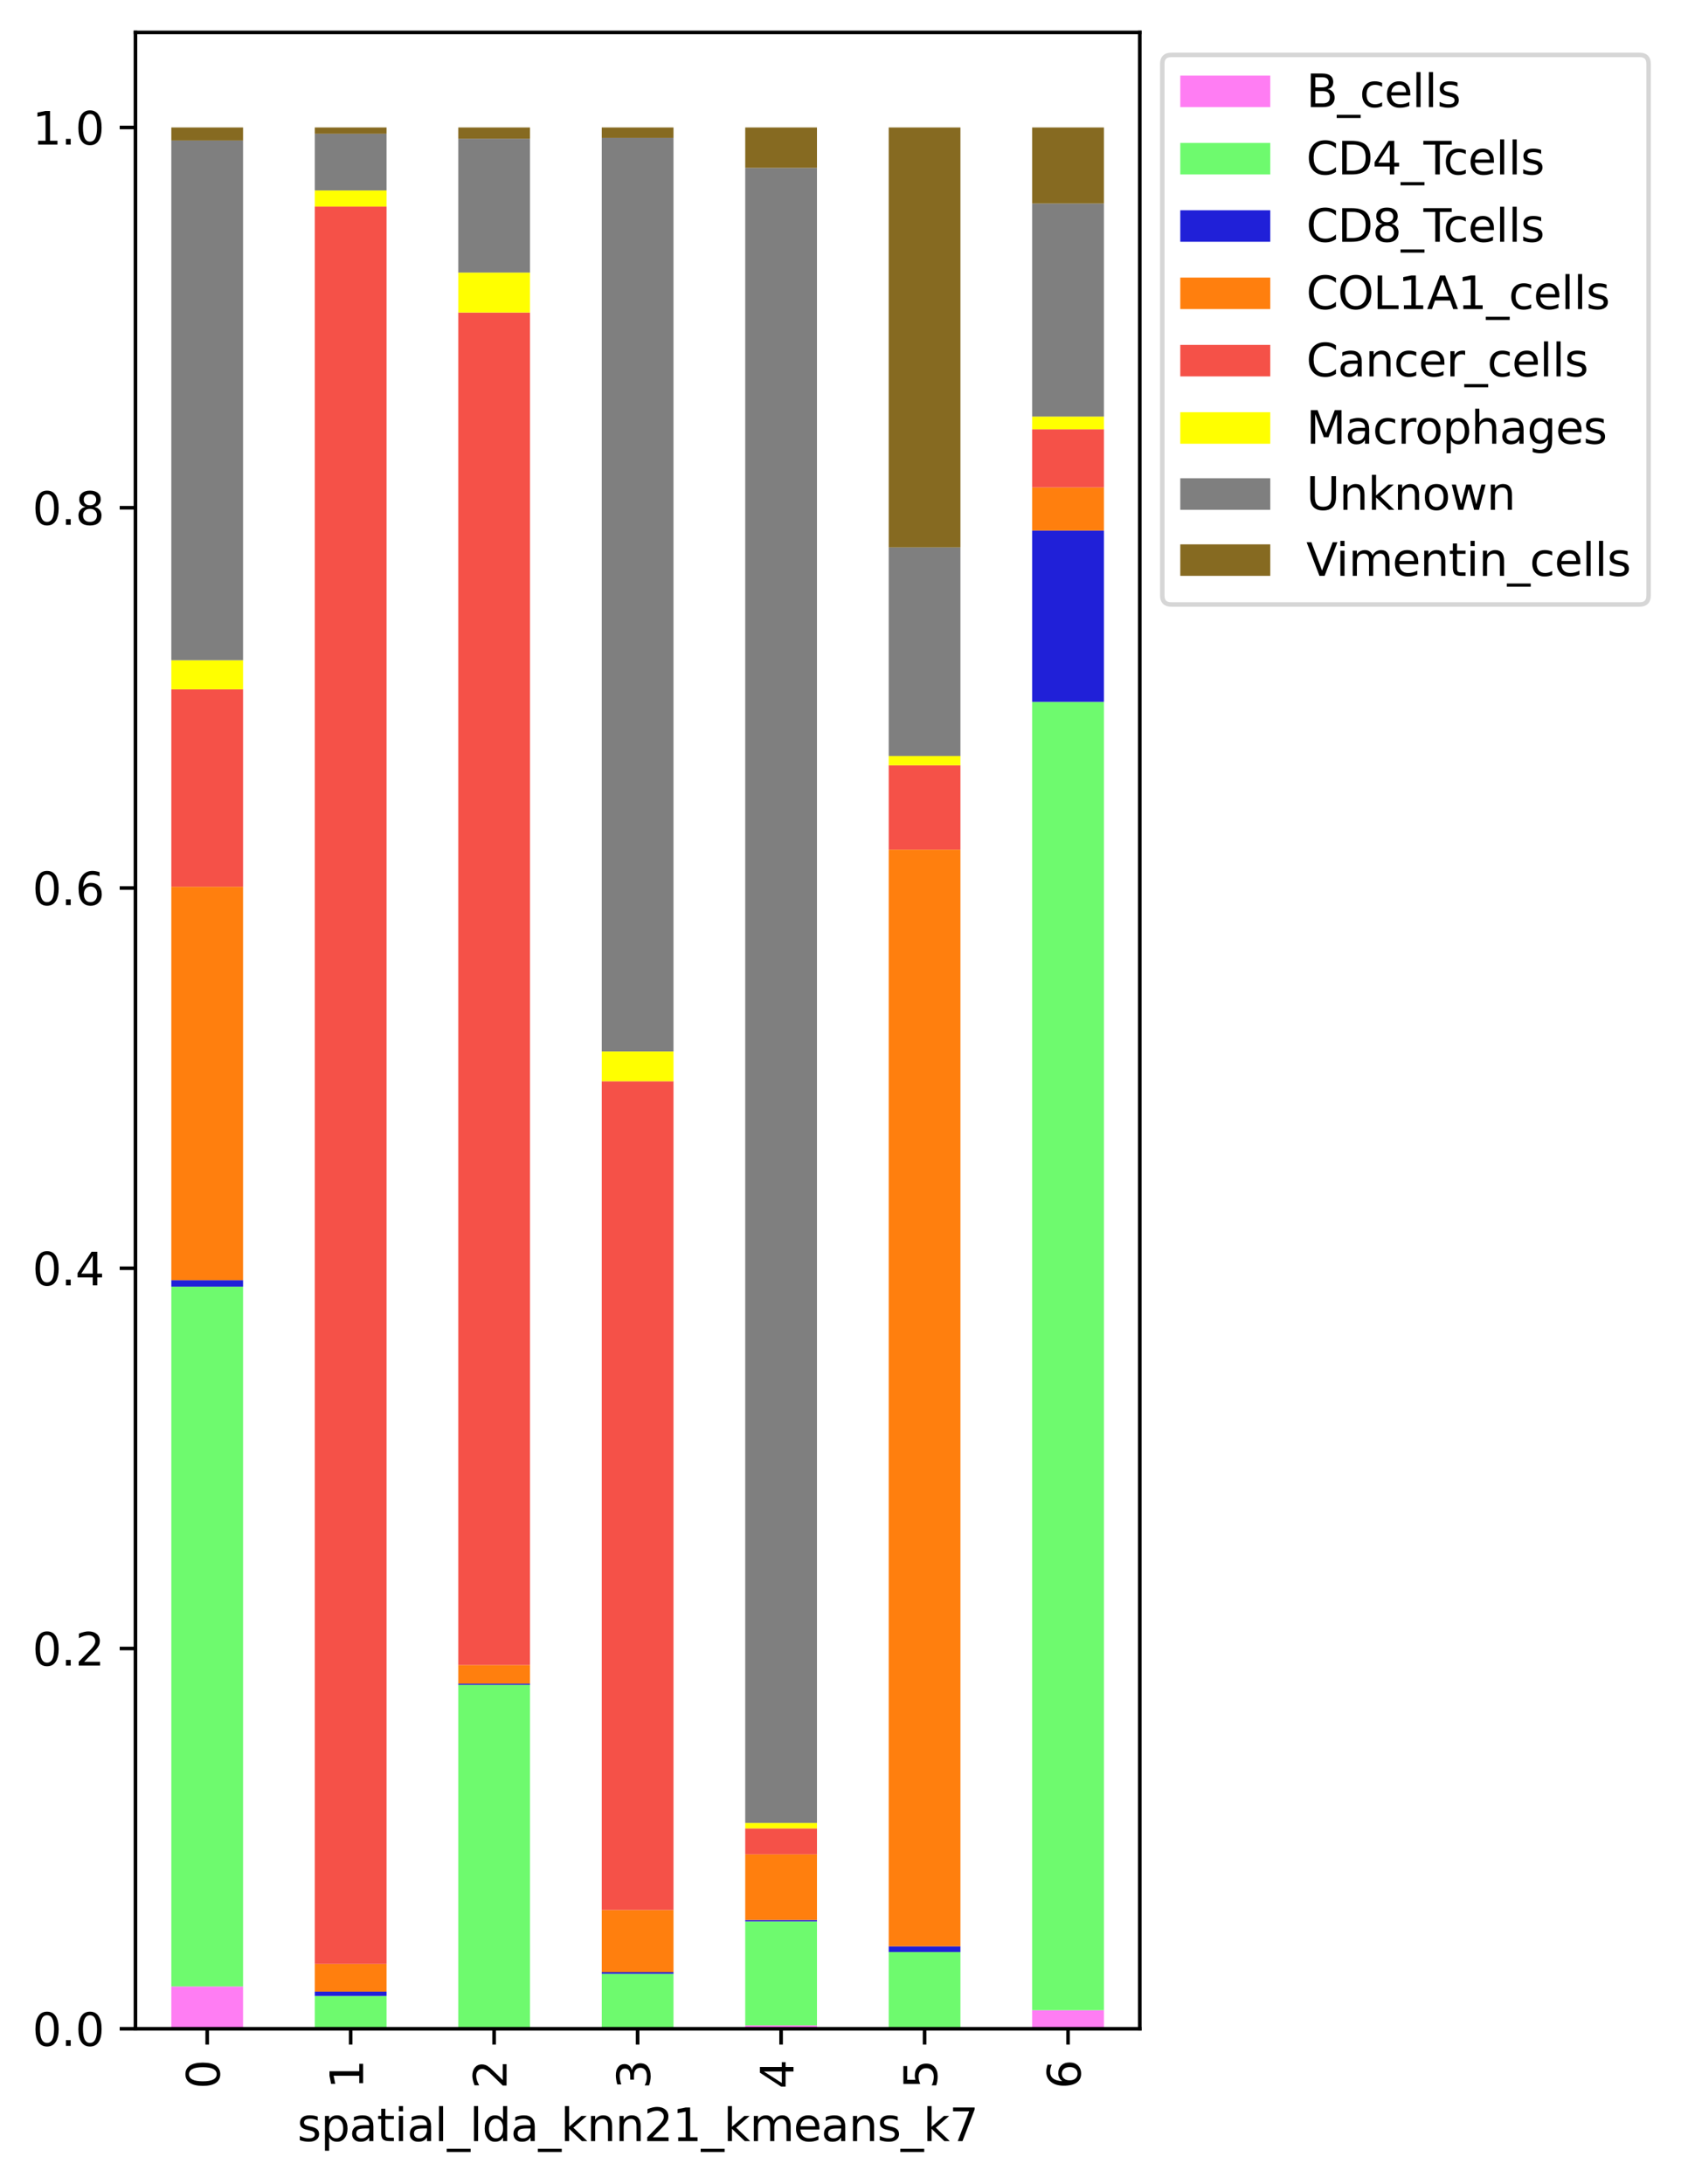 <?xml version="1.0" encoding="utf-8" standalone="no"?>
<!DOCTYPE svg PUBLIC "-//W3C//DTD SVG 1.1//EN"
  "http://www.w3.org/Graphics/SVG/1.1/DTD/svg11.dtd">
<svg xmlns:xlink="http://www.w3.org/1999/xlink" width="373.581pt" height="485.239pt" viewBox="0 0 373.581 485.239" xmlns="http://www.w3.org/2000/svg" version="1.1">
 <defs>
  <style type="text/css">*{stroke-linejoin: round; stroke-linecap: butt}</style>
 </defs>
 <g id="figure_1">
  <g id="patch_1">
   <path d="M 0 485.239 
L 373.581 485.239 
L 373.581 0 
L 0 0 
z
" style="fill: #ffffff"/>
  </g>
  <g id="axes_1">
   <g id="patch_2">
    <path d="M 30.103 450.72 
L 253.303 450.72 
L 253.303 7.2 
L 30.103 7.2 
z
" style="fill: #ffffff"/>
   </g>
   <g id="patch_3">
    <path d="M 38.075 450.72 
L 54.017 450.72 
L 54.017 441.319 
L 38.075 441.319 
z
" clip-path="url(#p67f7132454)" style="fill: #ff7df3"/>
   </g>
   <g id="patch_4">
    <path d="M 69.96 450.72 
L 85.903 450.72 
L 85.903 450.61 
L 69.96 450.61 
z
" clip-path="url(#p67f7132454)" style="fill: #ff7df3"/>
   </g>
   <g id="patch_5">
    <path d="M 101.846 450.72 
L 117.789 450.72 
L 117.789 450.545 
L 101.846 450.545 
z
" clip-path="url(#p67f7132454)" style="fill: #ff7df3"/>
   </g>
   <g id="patch_6">
    <path d="M 133.732 450.72 
L 149.675 450.72 
L 149.675 450.396 
L 133.732 450.396 
z
" clip-path="url(#p67f7132454)" style="fill: #ff7df3"/>
   </g>
   <g id="patch_7">
    <path d="M 165.617 450.72 
L 181.56 450.72 
L 181.56 449.975 
L 165.617 449.975 
z
" clip-path="url(#p67f7132454)" style="fill: #ff7df3"/>
   </g>
   <g id="patch_8">
    <path d="M 197.503 450.72 
L 213.446 450.72 
L 213.446 450.632 
L 197.503 450.632 
z
" clip-path="url(#p67f7132454)" style="fill: #ff7df3"/>
   </g>
   <g id="patch_9">
    <path d="M 229.389 450.72 
L 245.332 450.72 
L 245.332 446.599 
L 229.389 446.599 
z
" clip-path="url(#p67f7132454)" style="fill: #ff7df3"/>
   </g>
   <g id="patch_10">
    <path d="M 38.075 441.319 
L 54.017 441.319 
L 54.017 285.844 
L 38.075 285.844 
z
" clip-path="url(#p67f7132454)" style="fill: #6efa6e"/>
   </g>
   <g id="patch_11">
    <path d="M 69.96 450.61 
L 85.903 450.61 
L 85.903 443.442 
L 69.96 443.442 
z
" clip-path="url(#p67f7132454)" style="fill: #6efa6e"/>
   </g>
   <g id="patch_12">
    <path d="M 101.846 450.545 
L 117.789 450.545 
L 117.789 374.31 
L 101.846 374.31 
z
" clip-path="url(#p67f7132454)" style="fill: #6efa6e"/>
   </g>
   <g id="patch_13">
    <path d="M 133.732 450.396 
L 149.675 450.396 
L 149.675 438.504 
L 133.732 438.504 
z
" clip-path="url(#p67f7132454)" style="fill: #6efa6e"/>
   </g>
   <g id="patch_14">
    <path d="M 165.617 449.975 
L 181.56 449.975 
L 181.56 426.868 
L 165.617 426.868 
z
" clip-path="url(#p67f7132454)" style="fill: #6efa6e"/>
   </g>
   <g id="patch_15">
    <path d="M 197.503 450.632 
L 213.446 450.632 
L 213.446 433.664 
L 197.503 433.664 
z
" clip-path="url(#p67f7132454)" style="fill: #6efa6e"/>
   </g>
   <g id="patch_16">
    <path d="M 229.389 446.599 
L 245.332 446.599 
L 245.332 155.934 
L 229.389 155.934 
z
" clip-path="url(#p67f7132454)" style="fill: #6efa6e"/>
   </g>
   <g id="patch_17">
    <path d="M 38.075 285.844 
L 54.017 285.844 
L 54.017 284.404 
L 38.075 284.404 
z
" clip-path="url(#p67f7132454)" style="fill: #2020d8"/>
   </g>
   <g id="patch_18">
    <path d="M 69.96 443.442 
L 85.903 443.442 
L 85.903 442.466 
L 69.96 442.466 
z
" clip-path="url(#p67f7132454)" style="fill: #2020d8"/>
   </g>
   <g id="patch_19">
    <path d="M 101.846 374.31 
L 117.789 374.31 
L 117.789 374.05 
L 101.846 374.05 
z
" clip-path="url(#p67f7132454)" style="fill: #2020d8"/>
   </g>
   <g id="patch_20">
    <path d="M 133.732 438.504 
L 149.675 438.504 
L 149.675 438.138 
L 133.732 438.138 
z
" clip-path="url(#p67f7132454)" style="fill: #2020d8"/>
   </g>
   <g id="patch_21">
    <path d="M 165.617 426.868 
L 181.56 426.868 
L 181.56 426.562 
L 165.617 426.562 
z
" clip-path="url(#p67f7132454)" style="fill: #2020d8"/>
   </g>
   <g id="patch_22">
    <path d="M 197.503 433.664 
L 213.446 433.664 
L 213.446 432.402 
L 197.503 432.402 
z
" clip-path="url(#p67f7132454)" style="fill: #2020d8"/>
   </g>
   <g id="patch_23">
    <path d="M 229.389 155.934 
L 245.332 155.934 
L 245.332 117.863 
L 229.389 117.863 
z
" clip-path="url(#p67f7132454)" style="fill: #2020d8"/>
   </g>
   <g id="patch_24">
    <path d="M 38.075 284.404 
L 54.017 284.404 
L 54.017 196.989 
L 38.075 196.989 
z
" clip-path="url(#p67f7132454)" style="fill: #ff7f0e"/>
   </g>
   <g id="patch_25">
    <path d="M 69.96 442.466 
L 85.903 442.466 
L 85.903 436.309 
L 69.96 436.309 
z
" clip-path="url(#p67f7132454)" style="fill: #ff7f0e"/>
   </g>
   <g id="patch_26">
    <path d="M 101.846 374.05 
L 117.789 374.05 
L 117.789 369.908 
L 101.846 369.908 
z
" clip-path="url(#p67f7132454)" style="fill: #ff7f0e"/>
   </g>
   <g id="patch_27">
    <path d="M 133.732 438.138 
L 149.675 438.138 
L 149.675 424.328 
L 133.732 424.328 
z
" clip-path="url(#p67f7132454)" style="fill: #ff7f0e"/>
   </g>
   <g id="patch_28">
    <path d="M 165.617 426.562 
L 181.56 426.562 
L 181.56 411.953 
L 165.617 411.953 
z
" clip-path="url(#p67f7132454)" style="fill: #ff7f0e"/>
   </g>
   <g id="patch_29">
    <path d="M 197.503 432.402 
L 213.446 432.402 
L 213.446 188.76 
L 197.503 188.76 
z
" clip-path="url(#p67f7132454)" style="fill: #ff7f0e"/>
   </g>
   <g id="patch_30">
    <path d="M 229.389 117.863 
L 245.332 117.863 
L 245.332 108.281 
L 229.389 108.281 
z
" clip-path="url(#p67f7132454)" style="fill: #ff7f0e"/>
   </g>
   <g id="patch_31">
    <path d="M 38.075 196.989 
L 54.017 196.989 
L 54.017 153.148 
L 38.075 153.148 
z
" clip-path="url(#p67f7132454)" style="fill: #f55148"/>
   </g>
   <g id="patch_32">
    <path d="M 69.96 436.309 
L 85.903 436.309 
L 85.903 45.892 
L 69.96 45.892 
z
" clip-path="url(#p67f7132454)" style="fill: #f55148"/>
   </g>
   <g id="patch_33">
    <path d="M 101.846 369.908 
L 117.789 369.908 
L 117.789 69.433 
L 101.846 69.433 
z
" clip-path="url(#p67f7132454)" style="fill: #f55148"/>
   </g>
   <g id="patch_34">
    <path d="M 133.732 424.328 
L 149.675 424.328 
L 149.675 240.207 
L 133.732 240.207 
z
" clip-path="url(#p67f7132454)" style="fill: #f55148"/>
   </g>
   <g id="patch_35">
    <path d="M 165.617 411.953 
L 181.56 411.953 
L 181.56 406.207 
L 165.617 406.207 
z
" clip-path="url(#p67f7132454)" style="fill: #f55148"/>
   </g>
   <g id="patch_36">
    <path d="M 197.503 188.76 
L 213.446 188.76 
L 213.446 170.024 
L 197.503 170.024 
z
" clip-path="url(#p67f7132454)" style="fill: #f55148"/>
   </g>
   <g id="patch_37">
    <path d="M 229.389 108.281 
L 245.332 108.281 
L 245.332 95.37 
L 229.389 95.37 
z
" clip-path="url(#p67f7132454)" style="fill: #f55148"/>
   </g>
   <g id="patch_38">
    <path d="M 38.075 153.148 
L 54.017 153.148 
L 54.017 146.68 
L 38.075 146.68 
z
" clip-path="url(#p67f7132454)" style="fill: #ffff00"/>
   </g>
   <g id="patch_39">
    <path d="M 69.96 45.892 
L 85.903 45.892 
L 85.903 42.308 
L 69.96 42.308 
z
" clip-path="url(#p67f7132454)" style="fill: #ffff00"/>
   </g>
   <g id="patch_40">
    <path d="M 101.846 69.433 
L 117.789 69.433 
L 117.789 60.554 
L 101.846 60.554 
z
" clip-path="url(#p67f7132454)" style="fill: #ffff00"/>
   </g>
   <g id="patch_41">
    <path d="M 133.732 240.207 
L 149.675 240.207 
L 149.675 233.591 
L 133.732 233.591 
z
" clip-path="url(#p67f7132454)" style="fill: #ffff00"/>
   </g>
   <g id="patch_42">
    <path d="M 165.617 406.207 
L 181.56 406.207 
L 181.56 404.996 
L 165.617 404.996 
z
" clip-path="url(#p67f7132454)" style="fill: #ffff00"/>
   </g>
   <g id="patch_43">
    <path d="M 197.503 170.024 
L 213.446 170.024 
L 213.446 167.95 
L 197.503 167.95 
z
" clip-path="url(#p67f7132454)" style="fill: #ffff00"/>
   </g>
   <g id="patch_44">
    <path d="M 229.389 95.37 
L 245.332 95.37 
L 245.332 92.544 
L 229.389 92.544 
z
" clip-path="url(#p67f7132454)" style="fill: #ffff00"/>
   </g>
   <g id="patch_45">
    <path d="M 38.075 146.68 
L 54.017 146.68 
L 54.017 31.212 
L 38.075 31.212 
z
" clip-path="url(#p67f7132454)" style="fill: #7f7f7f"/>
   </g>
   <g id="patch_46">
    <path d="M 69.96 42.308 
L 85.903 42.308 
L 85.903 29.712 
L 69.96 29.712 
z
" clip-path="url(#p67f7132454)" style="fill: #7f7f7f"/>
   </g>
   <g id="patch_47">
    <path d="M 101.846 60.554 
L 117.789 60.554 
L 117.789 30.814 
L 101.846 30.814 
z
" clip-path="url(#p67f7132454)" style="fill: #7f7f7f"/>
   </g>
   <g id="patch_48">
    <path d="M 133.732 233.591 
L 149.675 233.591 
L 149.675 30.624 
L 133.732 30.624 
z
" clip-path="url(#p67f7132454)" style="fill: #7f7f7f"/>
   </g>
   <g id="patch_49">
    <path d="M 165.617 404.996 
L 181.56 404.996 
L 181.56 37.289 
L 165.617 37.289 
z
" clip-path="url(#p67f7132454)" style="fill: #7f7f7f"/>
   </g>
   <g id="patch_50">
    <path d="M 197.503 167.95 
L 213.446 167.95 
L 213.446 121.599 
L 197.503 121.599 
z
" clip-path="url(#p67f7132454)" style="fill: #7f7f7f"/>
   </g>
   <g id="patch_51">
    <path d="M 229.389 92.544 
L 245.332 92.544 
L 245.332 45.213 
L 229.389 45.213 
z
" clip-path="url(#p67f7132454)" style="fill: #7f7f7f"/>
   </g>
   <g id="patch_52">
    <path d="M 38.075 31.212 
L 54.017 31.212 
L 54.017 28.32 
L 38.075 28.32 
z
" clip-path="url(#p67f7132454)" style="fill: #866a21"/>
   </g>
   <g id="patch_53">
    <path d="M 69.96 29.712 
L 85.903 29.712 
L 85.903 28.32 
L 69.96 28.32 
z
" clip-path="url(#p67f7132454)" style="fill: #866a21"/>
   </g>
   <g id="patch_54">
    <path d="M 101.846 30.814 
L 117.789 30.814 
L 117.789 28.32 
L 101.846 28.32 
z
" clip-path="url(#p67f7132454)" style="fill: #866a21"/>
   </g>
   <g id="patch_55">
    <path d="M 133.732 30.624 
L 149.675 30.624 
L 149.675 28.32 
L 133.732 28.32 
z
" clip-path="url(#p67f7132454)" style="fill: #866a21"/>
   </g>
   <g id="patch_56">
    <path d="M 165.617 37.289 
L 181.56 37.289 
L 181.56 28.32 
L 165.617 28.32 
z
" clip-path="url(#p67f7132454)" style="fill: #866a21"/>
   </g>
   <g id="patch_57">
    <path d="M 197.503 121.599 
L 213.446 121.599 
L 213.446 28.32 
L 197.503 28.32 
z
" clip-path="url(#p67f7132454)" style="fill: #866a21"/>
   </g>
   <g id="patch_58">
    <path d="M 229.389 45.213 
L 245.332 45.213 
L 245.332 28.32 
L 229.389 28.32 
z
" clip-path="url(#p67f7132454)" style="fill: #866a21"/>
   </g>
   <g id="matplotlib.axis_1">
    <g id="xtick_1">
     <g id="line2d_1">
      <defs>
       <path id="macbf2fdee1" d="M 0 0 
L 0 3.5 
" style="stroke: #000000; stroke-width: 0.8"/>
      </defs>
      <g>
       <use xlink:href="#macbf2fdee1" x="46.046" y="450.72" style="stroke: #000000; stroke-width: 0.8"/>
      </g>
     </g>
     <g id="text_1">
      <!-- 0 -->
      <g transform="translate(48.805 464.082) rotate(-90) scale(0.1 -0.1)">
       <defs>
        <path id="DejaVuSans-30" d="M 2034 4250 
Q 1547 4250 1301 3770 
Q 1056 3291 1056 2328 
Q 1056 1369 1301 889 
Q 1547 409 2034 409 
Q 2525 409 2770 889 
Q 3016 1369 3016 2328 
Q 3016 3291 2770 3770 
Q 2525 4250 2034 4250 
z
M 2034 4750 
Q 2819 4750 3233 4129 
Q 3647 3509 3647 2328 
Q 3647 1150 3233 529 
Q 2819 -91 2034 -91 
Q 1250 -91 836 529 
Q 422 1150 422 2328 
Q 422 3509 836 4129 
Q 1250 4750 2034 4750 
z
" transform="scale(0.016)"/>
       </defs>
       <use xlink:href="#DejaVuSans-30"/>
      </g>
     </g>
    </g>
    <g id="xtick_2">
     <g id="line2d_2">
      <g>
       <use xlink:href="#macbf2fdee1" x="77.932" y="450.72" style="stroke: #000000; stroke-width: 0.8"/>
      </g>
     </g>
     <g id="text_2">
      <!-- 1 -->
      <g transform="translate(80.691 464.082) rotate(-90) scale(0.1 -0.1)">
       <defs>
        <path id="DejaVuSans-31" d="M 794 531 
L 1825 531 
L 1825 4091 
L 703 3866 
L 703 4441 
L 1819 4666 
L 2450 4666 
L 2450 531 
L 3481 531 
L 3481 0 
L 794 0 
L 794 531 
z
" transform="scale(0.016)"/>
       </defs>
       <use xlink:href="#DejaVuSans-31"/>
      </g>
     </g>
    </g>
    <g id="xtick_3">
     <g id="line2d_3">
      <g>
       <use xlink:href="#macbf2fdee1" x="109.817" y="450.72" style="stroke: #000000; stroke-width: 0.8"/>
      </g>
     </g>
     <g id="text_3">
      <!-- 2 -->
      <g transform="translate(112.577 464.082) rotate(-90) scale(0.1 -0.1)">
       <defs>
        <path id="DejaVuSans-32" d="M 1228 531 
L 3431 531 
L 3431 0 
L 469 0 
L 469 531 
Q 828 903 1448 1529 
Q 2069 2156 2228 2338 
Q 2531 2678 2651 2914 
Q 2772 3150 2772 3378 
Q 2772 3750 2511 3984 
Q 2250 4219 1831 4219 
Q 1534 4219 1204 4116 
Q 875 4013 500 3803 
L 500 4441 
Q 881 4594 1212 4672 
Q 1544 4750 1819 4750 
Q 2544 4750 2975 4387 
Q 3406 4025 3406 3419 
Q 3406 3131 3298 2873 
Q 3191 2616 2906 2266 
Q 2828 2175 2409 1742 
Q 1991 1309 1228 531 
z
" transform="scale(0.016)"/>
       </defs>
       <use xlink:href="#DejaVuSans-32"/>
      </g>
     </g>
    </g>
    <g id="xtick_4">
     <g id="line2d_4">
      <g>
       <use xlink:href="#macbf2fdee1" x="141.703" y="450.72" style="stroke: #000000; stroke-width: 0.8"/>
      </g>
     </g>
     <g id="text_4">
      <!-- 3 -->
      <g transform="translate(144.463 464.082) rotate(-90) scale(0.1 -0.1)">
       <defs>
        <path id="DejaVuSans-33" d="M 2597 2516 
Q 3050 2419 3304 2112 
Q 3559 1806 3559 1356 
Q 3559 666 3084 287 
Q 2609 -91 1734 -91 
Q 1441 -91 1130 -33 
Q 819 25 488 141 
L 488 750 
Q 750 597 1062 519 
Q 1375 441 1716 441 
Q 2309 441 2620 675 
Q 2931 909 2931 1356 
Q 2931 1769 2642 2001 
Q 2353 2234 1838 2234 
L 1294 2234 
L 1294 2753 
L 1863 2753 
Q 2328 2753 2575 2939 
Q 2822 3125 2822 3475 
Q 2822 3834 2567 4026 
Q 2313 4219 1838 4219 
Q 1578 4219 1281 4162 
Q 984 4106 628 3988 
L 628 4550 
Q 988 4650 1302 4700 
Q 1616 4750 1894 4750 
Q 2613 4750 3031 4423 
Q 3450 4097 3450 3541 
Q 3450 3153 3228 2886 
Q 3006 2619 2597 2516 
z
" transform="scale(0.016)"/>
       </defs>
       <use xlink:href="#DejaVuSans-33"/>
      </g>
     </g>
    </g>
    <g id="xtick_5">
     <g id="line2d_5">
      <g>
       <use xlink:href="#macbf2fdee1" x="173.589" y="450.72" style="stroke: #000000; stroke-width: 0.8"/>
      </g>
     </g>
     <g id="text_5">
      <!-- 4 -->
      <g transform="translate(176.348 464.082) rotate(-90) scale(0.1 -0.1)">
       <defs>
        <path id="DejaVuSans-34" d="M 2419 4116 
L 825 1625 
L 2419 1625 
L 2419 4116 
z
M 2253 4666 
L 3047 4666 
L 3047 1625 
L 3713 1625 
L 3713 1100 
L 3047 1100 
L 3047 0 
L 2419 0 
L 2419 1100 
L 313 1100 
L 313 1709 
L 2253 4666 
z
" transform="scale(0.016)"/>
       </defs>
       <use xlink:href="#DejaVuSans-34"/>
      </g>
     </g>
    </g>
    <g id="xtick_6">
     <g id="line2d_6">
      <g>
       <use xlink:href="#macbf2fdee1" x="205.475" y="450.72" style="stroke: #000000; stroke-width: 0.8"/>
      </g>
     </g>
     <g id="text_6">
      <!-- 5 -->
      <g transform="translate(208.234 464.082) rotate(-90) scale(0.1 -0.1)">
       <defs>
        <path id="DejaVuSans-35" d="M 691 4666 
L 3169 4666 
L 3169 4134 
L 1269 4134 
L 1269 2991 
Q 1406 3038 1543 3061 
Q 1681 3084 1819 3084 
Q 2600 3084 3056 2656 
Q 3513 2228 3513 1497 
Q 3513 744 3044 326 
Q 2575 -91 1722 -91 
Q 1428 -91 1123 -41 
Q 819 9 494 109 
L 494 744 
Q 775 591 1075 516 
Q 1375 441 1709 441 
Q 2250 441 2565 725 
Q 2881 1009 2881 1497 
Q 2881 1984 2565 2268 
Q 2250 2553 1709 2553 
Q 1456 2553 1204 2497 
Q 953 2441 691 2322 
L 691 4666 
z
" transform="scale(0.016)"/>
       </defs>
       <use xlink:href="#DejaVuSans-35"/>
      </g>
     </g>
    </g>
    <g id="xtick_7">
     <g id="line2d_7">
      <g>
       <use xlink:href="#macbf2fdee1" x="237.36" y="450.72" style="stroke: #000000; stroke-width: 0.8"/>
      </g>
     </g>
     <g id="text_7">
      <!-- 6 -->
      <g transform="translate(240.12 464.082) rotate(-90) scale(0.1 -0.1)">
       <defs>
        <path id="DejaVuSans-36" d="M 2113 2584 
Q 1688 2584 1439 2293 
Q 1191 2003 1191 1497 
Q 1191 994 1439 701 
Q 1688 409 2113 409 
Q 2538 409 2786 701 
Q 3034 994 3034 1497 
Q 3034 2003 2786 2293 
Q 2538 2584 2113 2584 
z
M 3366 4563 
L 3366 3988 
Q 3128 4100 2886 4159 
Q 2644 4219 2406 4219 
Q 1781 4219 1451 3797 
Q 1122 3375 1075 2522 
Q 1259 2794 1537 2939 
Q 1816 3084 2150 3084 
Q 2853 3084 3261 2657 
Q 3669 2231 3669 1497 
Q 3669 778 3244 343 
Q 2819 -91 2113 -91 
Q 1303 -91 875 529 
Q 447 1150 447 2328 
Q 447 3434 972 4092 
Q 1497 4750 2381 4750 
Q 2619 4750 2861 4703 
Q 3103 4656 3366 4563 
z
" transform="scale(0.016)"/>
       </defs>
       <use xlink:href="#DejaVuSans-36"/>
      </g>
     </g>
    </g>
    <g id="text_8">
     <!-- spatial_lda_knn21_kmeans_k7 -->
     <g transform="translate(66.079 475.681) scale(0.1 -0.1)">
      <defs>
       <path id="DejaVuSans-73" d="M 2834 3397 
L 2834 2853 
Q 2591 2978 2328 3040 
Q 2066 3103 1784 3103 
Q 1356 3103 1142 2972 
Q 928 2841 928 2578 
Q 928 2378 1081 2264 
Q 1234 2150 1697 2047 
L 1894 2003 
Q 2506 1872 2764 1633 
Q 3022 1394 3022 966 
Q 3022 478 2636 193 
Q 2250 -91 1575 -91 
Q 1294 -91 989 -36 
Q 684 19 347 128 
L 347 722 
Q 666 556 975 473 
Q 1284 391 1588 391 
Q 1994 391 2212 530 
Q 2431 669 2431 922 
Q 2431 1156 2273 1281 
Q 2116 1406 1581 1522 
L 1381 1569 
Q 847 1681 609 1914 
Q 372 2147 372 2553 
Q 372 3047 722 3315 
Q 1072 3584 1716 3584 
Q 2034 3584 2315 3537 
Q 2597 3491 2834 3397 
z
" transform="scale(0.016)"/>
       <path id="DejaVuSans-70" d="M 1159 525 
L 1159 -1331 
L 581 -1331 
L 581 3500 
L 1159 3500 
L 1159 2969 
Q 1341 3281 1617 3432 
Q 1894 3584 2278 3584 
Q 2916 3584 3314 3078 
Q 3713 2572 3713 1747 
Q 3713 922 3314 415 
Q 2916 -91 2278 -91 
Q 1894 -91 1617 61 
Q 1341 213 1159 525 
z
M 3116 1747 
Q 3116 2381 2855 2742 
Q 2594 3103 2138 3103 
Q 1681 3103 1420 2742 
Q 1159 2381 1159 1747 
Q 1159 1113 1420 752 
Q 1681 391 2138 391 
Q 2594 391 2855 752 
Q 3116 1113 3116 1747 
z
" transform="scale(0.016)"/>
       <path id="DejaVuSans-61" d="M 2194 1759 
Q 1497 1759 1228 1600 
Q 959 1441 959 1056 
Q 959 750 1161 570 
Q 1363 391 1709 391 
Q 2188 391 2477 730 
Q 2766 1069 2766 1631 
L 2766 1759 
L 2194 1759 
z
M 3341 1997 
L 3341 0 
L 2766 0 
L 2766 531 
Q 2569 213 2275 61 
Q 1981 -91 1556 -91 
Q 1019 -91 701 211 
Q 384 513 384 1019 
Q 384 1609 779 1909 
Q 1175 2209 1959 2209 
L 2766 2209 
L 2766 2266 
Q 2766 2663 2505 2880 
Q 2244 3097 1772 3097 
Q 1472 3097 1187 3025 
Q 903 2953 641 2809 
L 641 3341 
Q 956 3463 1253 3523 
Q 1550 3584 1831 3584 
Q 2591 3584 2966 3190 
Q 3341 2797 3341 1997 
z
" transform="scale(0.016)"/>
       <path id="DejaVuSans-74" d="M 1172 4494 
L 1172 3500 
L 2356 3500 
L 2356 3053 
L 1172 3053 
L 1172 1153 
Q 1172 725 1289 603 
Q 1406 481 1766 481 
L 2356 481 
L 2356 0 
L 1766 0 
Q 1100 0 847 248 
Q 594 497 594 1153 
L 594 3053 
L 172 3053 
L 172 3500 
L 594 3500 
L 594 4494 
L 1172 4494 
z
" transform="scale(0.016)"/>
       <path id="DejaVuSans-69" d="M 603 3500 
L 1178 3500 
L 1178 0 
L 603 0 
L 603 3500 
z
M 603 4863 
L 1178 4863 
L 1178 4134 
L 603 4134 
L 603 4863 
z
" transform="scale(0.016)"/>
       <path id="DejaVuSans-6c" d="M 603 4863 
L 1178 4863 
L 1178 0 
L 603 0 
L 603 4863 
z
" transform="scale(0.016)"/>
       <path id="DejaVuSans-5f" d="M 3263 -1063 
L 3263 -1509 
L -63 -1509 
L -63 -1063 
L 3263 -1063 
z
" transform="scale(0.016)"/>
       <path id="DejaVuSans-64" d="M 2906 2969 
L 2906 4863 
L 3481 4863 
L 3481 0 
L 2906 0 
L 2906 525 
Q 2725 213 2448 61 
Q 2172 -91 1784 -91 
Q 1150 -91 751 415 
Q 353 922 353 1747 
Q 353 2572 751 3078 
Q 1150 3584 1784 3584 
Q 2172 3584 2448 3432 
Q 2725 3281 2906 2969 
z
M 947 1747 
Q 947 1113 1208 752 
Q 1469 391 1925 391 
Q 2381 391 2643 752 
Q 2906 1113 2906 1747 
Q 2906 2381 2643 2742 
Q 2381 3103 1925 3103 
Q 1469 3103 1208 2742 
Q 947 2381 947 1747 
z
" transform="scale(0.016)"/>
       <path id="DejaVuSans-6b" d="M 581 4863 
L 1159 4863 
L 1159 1991 
L 2875 3500 
L 3609 3500 
L 1753 1863 
L 3688 0 
L 2938 0 
L 1159 1709 
L 1159 0 
L 581 0 
L 581 4863 
z
" transform="scale(0.016)"/>
       <path id="DejaVuSans-6e" d="M 3513 2113 
L 3513 0 
L 2938 0 
L 2938 2094 
Q 2938 2591 2744 2837 
Q 2550 3084 2163 3084 
Q 1697 3084 1428 2787 
Q 1159 2491 1159 1978 
L 1159 0 
L 581 0 
L 581 3500 
L 1159 3500 
L 1159 2956 
Q 1366 3272 1645 3428 
Q 1925 3584 2291 3584 
Q 2894 3584 3203 3211 
Q 3513 2838 3513 2113 
z
" transform="scale(0.016)"/>
       <path id="DejaVuSans-6d" d="M 3328 2828 
Q 3544 3216 3844 3400 
Q 4144 3584 4550 3584 
Q 5097 3584 5394 3201 
Q 5691 2819 5691 2113 
L 5691 0 
L 5113 0 
L 5113 2094 
Q 5113 2597 4934 2840 
Q 4756 3084 4391 3084 
Q 3944 3084 3684 2787 
Q 3425 2491 3425 1978 
L 3425 0 
L 2847 0 
L 2847 2094 
Q 2847 2600 2669 2842 
Q 2491 3084 2119 3084 
Q 1678 3084 1418 2786 
Q 1159 2488 1159 1978 
L 1159 0 
L 581 0 
L 581 3500 
L 1159 3500 
L 1159 2956 
Q 1356 3278 1631 3431 
Q 1906 3584 2284 3584 
Q 2666 3584 2933 3390 
Q 3200 3197 3328 2828 
z
" transform="scale(0.016)"/>
       <path id="DejaVuSans-65" d="M 3597 1894 
L 3597 1613 
L 953 1613 
Q 991 1019 1311 708 
Q 1631 397 2203 397 
Q 2534 397 2845 478 
Q 3156 559 3463 722 
L 3463 178 
Q 3153 47 2828 -22 
Q 2503 -91 2169 -91 
Q 1331 -91 842 396 
Q 353 884 353 1716 
Q 353 2575 817 3079 
Q 1281 3584 2069 3584 
Q 2775 3584 3186 3129 
Q 3597 2675 3597 1894 
z
M 3022 2063 
Q 3016 2534 2758 2815 
Q 2500 3097 2075 3097 
Q 1594 3097 1305 2825 
Q 1016 2553 972 2059 
L 3022 2063 
z
" transform="scale(0.016)"/>
       <path id="DejaVuSans-37" d="M 525 4666 
L 3525 4666 
L 3525 4397 
L 1831 0 
L 1172 0 
L 2766 4134 
L 525 4134 
L 525 4666 
z
" transform="scale(0.016)"/>
      </defs>
      <use xlink:href="#DejaVuSans-73"/>
      <use xlink:href="#DejaVuSans-70" transform="translate(52.1 0)"/>
      <use xlink:href="#DejaVuSans-61" transform="translate(115.576 0)"/>
      <use xlink:href="#DejaVuSans-74" transform="translate(176.855 0)"/>
      <use xlink:href="#DejaVuSans-69" transform="translate(216.064 0)"/>
      <use xlink:href="#DejaVuSans-61" transform="translate(243.848 0)"/>
      <use xlink:href="#DejaVuSans-6c" transform="translate(305.127 0)"/>
      <use xlink:href="#DejaVuSans-5f" transform="translate(332.91 0)"/>
      <use xlink:href="#DejaVuSans-6c" transform="translate(382.91 0)"/>
      <use xlink:href="#DejaVuSans-64" transform="translate(410.693 0)"/>
      <use xlink:href="#DejaVuSans-61" transform="translate(474.17 0)"/>
      <use xlink:href="#DejaVuSans-5f" transform="translate(535.449 0)"/>
      <use xlink:href="#DejaVuSans-6b" transform="translate(585.449 0)"/>
      <use xlink:href="#DejaVuSans-6e" transform="translate(643.359 0)"/>
      <use xlink:href="#DejaVuSans-6e" transform="translate(706.738 0)"/>
      <use xlink:href="#DejaVuSans-32" transform="translate(770.117 0)"/>
      <use xlink:href="#DejaVuSans-31" transform="translate(833.74 0)"/>
      <use xlink:href="#DejaVuSans-5f" transform="translate(897.363 0)"/>
      <use xlink:href="#DejaVuSans-6b" transform="translate(947.363 0)"/>
      <use xlink:href="#DejaVuSans-6d" transform="translate(1005.273 0)"/>
      <use xlink:href="#DejaVuSans-65" transform="translate(1102.686 0)"/>
      <use xlink:href="#DejaVuSans-61" transform="translate(1164.209 0)"/>
      <use xlink:href="#DejaVuSans-6e" transform="translate(1225.488 0)"/>
      <use xlink:href="#DejaVuSans-73" transform="translate(1288.867 0)"/>
      <use xlink:href="#DejaVuSans-5f" transform="translate(1340.967 0)"/>
      <use xlink:href="#DejaVuSans-6b" transform="translate(1390.967 0)"/>
      <use xlink:href="#DejaVuSans-37" transform="translate(1448.877 0)"/>
     </g>
    </g>
   </g>
   <g id="matplotlib.axis_2">
    <g id="ytick_1">
     <g id="line2d_8">
      <defs>
       <path id="m3e6795782b" d="M 0 0 
L -3.5 0 
" style="stroke: #000000; stroke-width: 0.8"/>
      </defs>
      <g>
       <use xlink:href="#m3e6795782b" x="30.103" y="450.72" style="stroke: #000000; stroke-width: 0.8"/>
      </g>
     </g>
     <g id="text_9">
      <!-- 0.0 -->
      <g transform="translate(7.2 454.519) scale(0.1 -0.1)">
       <defs>
        <path id="DejaVuSans-2e" d="M 684 794 
L 1344 794 
L 1344 0 
L 684 0 
L 684 794 
z
" transform="scale(0.016)"/>
       </defs>
       <use xlink:href="#DejaVuSans-30"/>
       <use xlink:href="#DejaVuSans-2e" transform="translate(63.623 0)"/>
       <use xlink:href="#DejaVuSans-30" transform="translate(95.41 0)"/>
      </g>
     </g>
    </g>
    <g id="ytick_2">
     <g id="line2d_9">
      <g>
       <use xlink:href="#m3e6795782b" x="30.103" y="366.24" style="stroke: #000000; stroke-width: 0.8"/>
      </g>
     </g>
     <g id="text_10">
      <!-- 0.2 -->
      <g transform="translate(7.2 370.039) scale(0.1 -0.1)">
       <use xlink:href="#DejaVuSans-30"/>
       <use xlink:href="#DejaVuSans-2e" transform="translate(63.623 0)"/>
       <use xlink:href="#DejaVuSans-32" transform="translate(95.41 0)"/>
      </g>
     </g>
    </g>
    <g id="ytick_3">
     <g id="line2d_10">
      <g>
       <use xlink:href="#m3e6795782b" x="30.103" y="281.76" style="stroke: #000000; stroke-width: 0.8"/>
      </g>
     </g>
     <g id="text_11">
      <!-- 0.4 -->
      <g transform="translate(7.2 285.559) scale(0.1 -0.1)">
       <use xlink:href="#DejaVuSans-30"/>
       <use xlink:href="#DejaVuSans-2e" transform="translate(63.623 0)"/>
       <use xlink:href="#DejaVuSans-34" transform="translate(95.41 0)"/>
      </g>
     </g>
    </g>
    <g id="ytick_4">
     <g id="line2d_11">
      <g>
       <use xlink:href="#m3e6795782b" x="30.103" y="197.28" style="stroke: #000000; stroke-width: 0.8"/>
      </g>
     </g>
     <g id="text_12">
      <!-- 0.6 -->
      <g transform="translate(7.2 201.079) scale(0.1 -0.1)">
       <use xlink:href="#DejaVuSans-30"/>
       <use xlink:href="#DejaVuSans-2e" transform="translate(63.623 0)"/>
       <use xlink:href="#DejaVuSans-36" transform="translate(95.41 0)"/>
      </g>
     </g>
    </g>
    <g id="ytick_5">
     <g id="line2d_12">
      <g>
       <use xlink:href="#m3e6795782b" x="30.103" y="112.8" style="stroke: #000000; stroke-width: 0.8"/>
      </g>
     </g>
     <g id="text_13">
      <!-- 0.8 -->
      <g transform="translate(7.2 116.599) scale(0.1 -0.1)">
       <defs>
        <path id="DejaVuSans-38" d="M 2034 2216 
Q 1584 2216 1326 1975 
Q 1069 1734 1069 1313 
Q 1069 891 1326 650 
Q 1584 409 2034 409 
Q 2484 409 2743 651 
Q 3003 894 3003 1313 
Q 3003 1734 2745 1975 
Q 2488 2216 2034 2216 
z
M 1403 2484 
Q 997 2584 770 2862 
Q 544 3141 544 3541 
Q 544 4100 942 4425 
Q 1341 4750 2034 4750 
Q 2731 4750 3128 4425 
Q 3525 4100 3525 3541 
Q 3525 3141 3298 2862 
Q 3072 2584 2669 2484 
Q 3125 2378 3379 2068 
Q 3634 1759 3634 1313 
Q 3634 634 3220 271 
Q 2806 -91 2034 -91 
Q 1263 -91 848 271 
Q 434 634 434 1313 
Q 434 1759 690 2068 
Q 947 2378 1403 2484 
z
M 1172 3481 
Q 1172 3119 1398 2916 
Q 1625 2713 2034 2713 
Q 2441 2713 2670 2916 
Q 2900 3119 2900 3481 
Q 2900 3844 2670 4047 
Q 2441 4250 2034 4250 
Q 1625 4250 1398 4047 
Q 1172 3844 1172 3481 
z
" transform="scale(0.016)"/>
       </defs>
       <use xlink:href="#DejaVuSans-30"/>
       <use xlink:href="#DejaVuSans-2e" transform="translate(63.623 0)"/>
       <use xlink:href="#DejaVuSans-38" transform="translate(95.41 0)"/>
      </g>
     </g>
    </g>
    <g id="ytick_6">
     <g id="line2d_13">
      <g>
       <use xlink:href="#m3e6795782b" x="30.103" y="28.32" style="stroke: #000000; stroke-width: 0.8"/>
      </g>
     </g>
     <g id="text_14">
      <!-- 1.0 -->
      <g transform="translate(7.2 32.119) scale(0.1 -0.1)">
       <use xlink:href="#DejaVuSans-31"/>
       <use xlink:href="#DejaVuSans-2e" transform="translate(63.623 0)"/>
       <use xlink:href="#DejaVuSans-30" transform="translate(95.41 0)"/>
      </g>
     </g>
    </g>
   </g>
   <g id="patch_59">
    <path d="M 30.103 450.72 
L 30.103 7.2 
" style="fill: none; stroke: #000000; stroke-width: 0.8; stroke-linejoin: miter; stroke-linecap: square"/>
   </g>
   <g id="patch_60">
    <path d="M 253.303 450.72 
L 253.303 7.2 
" style="fill: none; stroke: #000000; stroke-width: 0.8; stroke-linejoin: miter; stroke-linecap: square"/>
   </g>
   <g id="patch_61">
    <path d="M 30.103 450.72 
L 253.303 450.72 
" style="fill: none; stroke: #000000; stroke-width: 0.8; stroke-linejoin: miter; stroke-linecap: square"/>
   </g>
   <g id="patch_62">
    <path d="M 30.103 7.2 
L 253.303 7.2 
" style="fill: none; stroke: #000000; stroke-width: 0.8; stroke-linejoin: miter; stroke-linecap: square"/>
   </g>
   <g id="legend_1">
    <g id="patch_63">
     <path d="M 260.303 134.294 
L 364.381 134.294 
Q 366.381 134.294 366.381 132.294 
L 366.381 14.2 
Q 366.381 12.2 364.381 12.2 
L 260.303 12.2 
Q 258.303 12.2 258.303 14.2 
L 258.303 132.294 
Q 258.303 134.294 260.303 134.294 
z
" style="fill: #ffffff; opacity: 0.8; stroke: #cccccc; stroke-linejoin: miter"/>
    </g>
    <g id="patch_64">
     <path d="M 262.303 23.798 
L 282.303 23.798 
L 282.303 16.798 
L 262.303 16.798 
z
" style="fill: #ff7df3"/>
    </g>
    <g id="text_15">
     <!-- B_cells -->
     <g transform="translate(290.303 23.798) scale(0.1 -0.1)">
      <defs>
       <path id="DejaVuSans-42" d="M 1259 2228 
L 1259 519 
L 2272 519 
Q 2781 519 3026 730 
Q 3272 941 3272 1375 
Q 3272 1813 3026 2020 
Q 2781 2228 2272 2228 
L 1259 2228 
z
M 1259 4147 
L 1259 2741 
L 2194 2741 
Q 2656 2741 2882 2914 
Q 3109 3088 3109 3444 
Q 3109 3797 2882 3972 
Q 2656 4147 2194 4147 
L 1259 4147 
z
M 628 4666 
L 2241 4666 
Q 2963 4666 3353 4366 
Q 3744 4066 3744 3513 
Q 3744 3084 3544 2831 
Q 3344 2578 2956 2516 
Q 3422 2416 3680 2098 
Q 3938 1781 3938 1306 
Q 3938 681 3513 340 
Q 3088 0 2303 0 
L 628 0 
L 628 4666 
z
" transform="scale(0.016)"/>
       <path id="DejaVuSans-63" d="M 3122 3366 
L 3122 2828 
Q 2878 2963 2633 3030 
Q 2388 3097 2138 3097 
Q 1578 3097 1268 2742 
Q 959 2388 959 1747 
Q 959 1106 1268 751 
Q 1578 397 2138 397 
Q 2388 397 2633 464 
Q 2878 531 3122 666 
L 3122 134 
Q 2881 22 2623 -34 
Q 2366 -91 2075 -91 
Q 1284 -91 818 406 
Q 353 903 353 1747 
Q 353 2603 823 3093 
Q 1294 3584 2113 3584 
Q 2378 3584 2631 3529 
Q 2884 3475 3122 3366 
z
" transform="scale(0.016)"/>
      </defs>
      <use xlink:href="#DejaVuSans-42"/>
      <use xlink:href="#DejaVuSans-5f" transform="translate(68.604 0)"/>
      <use xlink:href="#DejaVuSans-63" transform="translate(118.604 0)"/>
      <use xlink:href="#DejaVuSans-65" transform="translate(173.584 0)"/>
      <use xlink:href="#DejaVuSans-6c" transform="translate(235.107 0)"/>
      <use xlink:href="#DejaVuSans-6c" transform="translate(262.891 0)"/>
      <use xlink:href="#DejaVuSans-73" transform="translate(290.674 0)"/>
     </g>
    </g>
    <g id="patch_65">
     <path d="M 262.303 38.755 
L 282.303 38.755 
L 282.303 31.755 
L 262.303 31.755 
z
" style="fill: #6efa6e"/>
    </g>
    <g id="text_16">
     <!-- CD4_Tcells -->
     <g transform="translate(290.303 38.755) scale(0.1 -0.1)">
      <defs>
       <path id="DejaVuSans-43" d="M 4122 4306 
L 4122 3641 
Q 3803 3938 3442 4084 
Q 3081 4231 2675 4231 
Q 1875 4231 1450 3742 
Q 1025 3253 1025 2328 
Q 1025 1406 1450 917 
Q 1875 428 2675 428 
Q 3081 428 3442 575 
Q 3803 722 4122 1019 
L 4122 359 
Q 3791 134 3420 21 
Q 3050 -91 2638 -91 
Q 1578 -91 968 557 
Q 359 1206 359 2328 
Q 359 3453 968 4101 
Q 1578 4750 2638 4750 
Q 3056 4750 3426 4639 
Q 3797 4528 4122 4306 
z
" transform="scale(0.016)"/>
       <path id="DejaVuSans-44" d="M 1259 4147 
L 1259 519 
L 2022 519 
Q 2988 519 3436 956 
Q 3884 1394 3884 2338 
Q 3884 3275 3436 3711 
Q 2988 4147 2022 4147 
L 1259 4147 
z
M 628 4666 
L 1925 4666 
Q 3281 4666 3915 4102 
Q 4550 3538 4550 2338 
Q 4550 1131 3912 565 
Q 3275 0 1925 0 
L 628 0 
L 628 4666 
z
" transform="scale(0.016)"/>
       <path id="DejaVuSans-54" d="M -19 4666 
L 3928 4666 
L 3928 4134 
L 2272 4134 
L 2272 0 
L 1638 0 
L 1638 4134 
L -19 4134 
L -19 4666 
z
" transform="scale(0.016)"/>
      </defs>
      <use xlink:href="#DejaVuSans-43"/>
      <use xlink:href="#DejaVuSans-44" transform="translate(69.824 0)"/>
      <use xlink:href="#DejaVuSans-34" transform="translate(146.826 0)"/>
      <use xlink:href="#DejaVuSans-5f" transform="translate(210.449 0)"/>
      <use xlink:href="#DejaVuSans-54" transform="translate(260.449 0)"/>
      <use xlink:href="#DejaVuSans-63" transform="translate(304.533 0)"/>
      <use xlink:href="#DejaVuSans-65" transform="translate(359.514 0)"/>
      <use xlink:href="#DejaVuSans-6c" transform="translate(421.037 0)"/>
      <use xlink:href="#DejaVuSans-6c" transform="translate(448.82 0)"/>
      <use xlink:href="#DejaVuSans-73" transform="translate(476.604 0)"/>
     </g>
    </g>
    <g id="patch_66">
     <path d="M 262.303 53.711 
L 282.303 53.711 
L 282.303 46.711 
L 262.303 46.711 
z
" style="fill: #2020d8"/>
    </g>
    <g id="text_17">
     <!-- CD8_Tcells -->
     <g transform="translate(290.303 53.711) scale(0.1 -0.1)">
      <use xlink:href="#DejaVuSans-43"/>
      <use xlink:href="#DejaVuSans-44" transform="translate(69.824 0)"/>
      <use xlink:href="#DejaVuSans-38" transform="translate(146.826 0)"/>
      <use xlink:href="#DejaVuSans-5f" transform="translate(210.449 0)"/>
      <use xlink:href="#DejaVuSans-54" transform="translate(260.449 0)"/>
      <use xlink:href="#DejaVuSans-63" transform="translate(304.533 0)"/>
      <use xlink:href="#DejaVuSans-65" transform="translate(359.514 0)"/>
      <use xlink:href="#DejaVuSans-6c" transform="translate(421.037 0)"/>
      <use xlink:href="#DejaVuSans-6c" transform="translate(448.82 0)"/>
      <use xlink:href="#DejaVuSans-73" transform="translate(476.604 0)"/>
     </g>
    </g>
    <g id="patch_67">
     <path d="M 262.303 68.667 
L 282.303 68.667 
L 282.303 61.667 
L 262.303 61.667 
z
" style="fill: #ff7f0e"/>
    </g>
    <g id="text_18">
     <!-- COL1A1_cells -->
     <g transform="translate(290.303 68.667) scale(0.1 -0.1)">
      <defs>
       <path id="DejaVuSans-4f" d="M 2522 4238 
Q 1834 4238 1429 3725 
Q 1025 3213 1025 2328 
Q 1025 1447 1429 934 
Q 1834 422 2522 422 
Q 3209 422 3611 934 
Q 4013 1447 4013 2328 
Q 4013 3213 3611 3725 
Q 3209 4238 2522 4238 
z
M 2522 4750 
Q 3503 4750 4090 4092 
Q 4678 3434 4678 2328 
Q 4678 1225 4090 567 
Q 3503 -91 2522 -91 
Q 1538 -91 948 565 
Q 359 1222 359 2328 
Q 359 3434 948 4092 
Q 1538 4750 2522 4750 
z
" transform="scale(0.016)"/>
       <path id="DejaVuSans-4c" d="M 628 4666 
L 1259 4666 
L 1259 531 
L 3531 531 
L 3531 0 
L 628 0 
L 628 4666 
z
" transform="scale(0.016)"/>
       <path id="DejaVuSans-41" d="M 2188 4044 
L 1331 1722 
L 3047 1722 
L 2188 4044 
z
M 1831 4666 
L 2547 4666 
L 4325 0 
L 3669 0 
L 3244 1197 
L 1141 1197 
L 716 0 
L 50 0 
L 1831 4666 
z
" transform="scale(0.016)"/>
      </defs>
      <use xlink:href="#DejaVuSans-43"/>
      <use xlink:href="#DejaVuSans-4f" transform="translate(69.824 0)"/>
      <use xlink:href="#DejaVuSans-4c" transform="translate(148.535 0)"/>
      <use xlink:href="#DejaVuSans-31" transform="translate(204.248 0)"/>
      <use xlink:href="#DejaVuSans-41" transform="translate(267.871 0)"/>
      <use xlink:href="#DejaVuSans-31" transform="translate(336.279 0)"/>
      <use xlink:href="#DejaVuSans-5f" transform="translate(399.902 0)"/>
      <use xlink:href="#DejaVuSans-63" transform="translate(449.902 0)"/>
      <use xlink:href="#DejaVuSans-65" transform="translate(504.883 0)"/>
      <use xlink:href="#DejaVuSans-6c" transform="translate(566.406 0)"/>
      <use xlink:href="#DejaVuSans-6c" transform="translate(594.189 0)"/>
      <use xlink:href="#DejaVuSans-73" transform="translate(621.973 0)"/>
     </g>
    </g>
    <g id="patch_68">
     <path d="M 262.303 83.623 
L 282.303 83.623 
L 282.303 76.623 
L 262.303 76.623 
z
" style="fill: #f55148"/>
    </g>
    <g id="text_19">
     <!-- Cancer_cells -->
     <g transform="translate(290.303 83.623) scale(0.1 -0.1)">
      <defs>
       <path id="DejaVuSans-72" d="M 2631 2963 
Q 2534 3019 2420 3045 
Q 2306 3072 2169 3072 
Q 1681 3072 1420 2755 
Q 1159 2438 1159 1844 
L 1159 0 
L 581 0 
L 581 3500 
L 1159 3500 
L 1159 2956 
Q 1341 3275 1631 3429 
Q 1922 3584 2338 3584 
Q 2397 3584 2469 3576 
Q 2541 3569 2628 3553 
L 2631 2963 
z
" transform="scale(0.016)"/>
      </defs>
      <use xlink:href="#DejaVuSans-43"/>
      <use xlink:href="#DejaVuSans-61" transform="translate(69.824 0)"/>
      <use xlink:href="#DejaVuSans-6e" transform="translate(131.104 0)"/>
      <use xlink:href="#DejaVuSans-63" transform="translate(194.482 0)"/>
      <use xlink:href="#DejaVuSans-65" transform="translate(249.463 0)"/>
      <use xlink:href="#DejaVuSans-72" transform="translate(310.986 0)"/>
      <use xlink:href="#DejaVuSans-5f" transform="translate(352.1 0)"/>
      <use xlink:href="#DejaVuSans-63" transform="translate(402.1 0)"/>
      <use xlink:href="#DejaVuSans-65" transform="translate(457.08 0)"/>
      <use xlink:href="#DejaVuSans-6c" transform="translate(518.604 0)"/>
      <use xlink:href="#DejaVuSans-6c" transform="translate(546.387 0)"/>
      <use xlink:href="#DejaVuSans-73" transform="translate(574.17 0)"/>
     </g>
    </g>
    <g id="patch_69">
     <path d="M 262.303 98.58 
L 282.303 98.58 
L 282.303 91.58 
L 262.303 91.58 
z
" style="fill: #ffff00"/>
    </g>
    <g id="text_20">
     <!-- Macrophages -->
     <g transform="translate(290.303 98.58) scale(0.1 -0.1)">
      <defs>
       <path id="DejaVuSans-4d" d="M 628 4666 
L 1569 4666 
L 2759 1491 
L 3956 4666 
L 4897 4666 
L 4897 0 
L 4281 0 
L 4281 4097 
L 3078 897 
L 2444 897 
L 1241 4097 
L 1241 0 
L 628 0 
L 628 4666 
z
" transform="scale(0.016)"/>
       <path id="DejaVuSans-6f" d="M 1959 3097 
Q 1497 3097 1228 2736 
Q 959 2375 959 1747 
Q 959 1119 1226 758 
Q 1494 397 1959 397 
Q 2419 397 2687 759 
Q 2956 1122 2956 1747 
Q 2956 2369 2687 2733 
Q 2419 3097 1959 3097 
z
M 1959 3584 
Q 2709 3584 3137 3096 
Q 3566 2609 3566 1747 
Q 3566 888 3137 398 
Q 2709 -91 1959 -91 
Q 1206 -91 779 398 
Q 353 888 353 1747 
Q 353 2609 779 3096 
Q 1206 3584 1959 3584 
z
" transform="scale(0.016)"/>
       <path id="DejaVuSans-68" d="M 3513 2113 
L 3513 0 
L 2938 0 
L 2938 2094 
Q 2938 2591 2744 2837 
Q 2550 3084 2163 3084 
Q 1697 3084 1428 2787 
Q 1159 2491 1159 1978 
L 1159 0 
L 581 0 
L 581 4863 
L 1159 4863 
L 1159 2956 
Q 1366 3272 1645 3428 
Q 1925 3584 2291 3584 
Q 2894 3584 3203 3211 
Q 3513 2838 3513 2113 
z
" transform="scale(0.016)"/>
       <path id="DejaVuSans-67" d="M 2906 1791 
Q 2906 2416 2648 2759 
Q 2391 3103 1925 3103 
Q 1463 3103 1205 2759 
Q 947 2416 947 1791 
Q 947 1169 1205 825 
Q 1463 481 1925 481 
Q 2391 481 2648 825 
Q 2906 1169 2906 1791 
z
M 3481 434 
Q 3481 -459 3084 -895 
Q 2688 -1331 1869 -1331 
Q 1566 -1331 1297 -1286 
Q 1028 -1241 775 -1147 
L 775 -588 
Q 1028 -725 1275 -790 
Q 1522 -856 1778 -856 
Q 2344 -856 2625 -561 
Q 2906 -266 2906 331 
L 2906 616 
Q 2728 306 2450 153 
Q 2172 0 1784 0 
Q 1141 0 747 490 
Q 353 981 353 1791 
Q 353 2603 747 3093 
Q 1141 3584 1784 3584 
Q 2172 3584 2450 3431 
Q 2728 3278 2906 2969 
L 2906 3500 
L 3481 3500 
L 3481 434 
z
" transform="scale(0.016)"/>
      </defs>
      <use xlink:href="#DejaVuSans-4d"/>
      <use xlink:href="#DejaVuSans-61" transform="translate(86.279 0)"/>
      <use xlink:href="#DejaVuSans-63" transform="translate(147.559 0)"/>
      <use xlink:href="#DejaVuSans-72" transform="translate(202.539 0)"/>
      <use xlink:href="#DejaVuSans-6f" transform="translate(241.402 0)"/>
      <use xlink:href="#DejaVuSans-70" transform="translate(302.584 0)"/>
      <use xlink:href="#DejaVuSans-68" transform="translate(366.061 0)"/>
      <use xlink:href="#DejaVuSans-61" transform="translate(429.439 0)"/>
      <use xlink:href="#DejaVuSans-67" transform="translate(490.719 0)"/>
      <use xlink:href="#DejaVuSans-65" transform="translate(554.195 0)"/>
      <use xlink:href="#DejaVuSans-73" transform="translate(615.719 0)"/>
     </g>
    </g>
    <g id="patch_70">
     <path d="M 262.303 113.258 
L 282.303 113.258 
L 282.303 106.258 
L 262.303 106.258 
z
" style="fill: #7f7f7f"/>
    </g>
    <g id="text_21">
     <!-- Unknown -->
     <g transform="translate(290.303 113.258) scale(0.1 -0.1)">
      <defs>
       <path id="DejaVuSans-55" d="M 556 4666 
L 1191 4666 
L 1191 1831 
Q 1191 1081 1462 751 
Q 1734 422 2344 422 
Q 2950 422 3222 751 
Q 3494 1081 3494 1831 
L 3494 4666 
L 4128 4666 
L 4128 1753 
Q 4128 841 3676 375 
Q 3225 -91 2344 -91 
Q 1459 -91 1007 375 
Q 556 841 556 1753 
L 556 4666 
z
" transform="scale(0.016)"/>
       <path id="DejaVuSans-77" d="M 269 3500 
L 844 3500 
L 1563 769 
L 2278 3500 
L 2956 3500 
L 3675 769 
L 4391 3500 
L 4966 3500 
L 4050 0 
L 3372 0 
L 2619 2869 
L 1863 0 
L 1184 0 
L 269 3500 
z
" transform="scale(0.016)"/>
      </defs>
      <use xlink:href="#DejaVuSans-55"/>
      <use xlink:href="#DejaVuSans-6e" transform="translate(73.193 0)"/>
      <use xlink:href="#DejaVuSans-6b" transform="translate(136.572 0)"/>
      <use xlink:href="#DejaVuSans-6e" transform="translate(194.482 0)"/>
      <use xlink:href="#DejaVuSans-6f" transform="translate(257.861 0)"/>
      <use xlink:href="#DejaVuSans-77" transform="translate(319.043 0)"/>
      <use xlink:href="#DejaVuSans-6e" transform="translate(400.83 0)"/>
     </g>
    </g>
    <g id="patch_71">
     <path d="M 262.303 127.936 
L 282.303 127.936 
L 282.303 120.936 
L 262.303 120.936 
z
" style="fill: #866a21"/>
    </g>
    <g id="text_22">
     <!-- Vimentin_cells -->
     <g transform="translate(290.303 127.936) scale(0.1 -0.1)">
      <defs>
       <path id="DejaVuSans-56" d="M 1831 0 
L 50 4666 
L 709 4666 
L 2188 738 
L 3669 4666 
L 4325 4666 
L 2547 0 
L 1831 0 
z
" transform="scale(0.016)"/>
      </defs>
      <use xlink:href="#DejaVuSans-56"/>
      <use xlink:href="#DejaVuSans-69" transform="translate(66.158 0)"/>
      <use xlink:href="#DejaVuSans-6d" transform="translate(93.941 0)"/>
      <use xlink:href="#DejaVuSans-65" transform="translate(191.354 0)"/>
      <use xlink:href="#DejaVuSans-6e" transform="translate(252.877 0)"/>
      <use xlink:href="#DejaVuSans-74" transform="translate(316.256 0)"/>
      <use xlink:href="#DejaVuSans-69" transform="translate(355.465 0)"/>
      <use xlink:href="#DejaVuSans-6e" transform="translate(383.248 0)"/>
      <use xlink:href="#DejaVuSans-5f" transform="translate(446.627 0)"/>
      <use xlink:href="#DejaVuSans-63" transform="translate(496.627 0)"/>
      <use xlink:href="#DejaVuSans-65" transform="translate(551.607 0)"/>
      <use xlink:href="#DejaVuSans-6c" transform="translate(613.131 0)"/>
      <use xlink:href="#DejaVuSans-6c" transform="translate(640.914 0)"/>
      <use xlink:href="#DejaVuSans-73" transform="translate(668.697 0)"/>
     </g>
    </g>
   </g>
  </g>
 </g>
 <defs>
  <clipPath id="p67f7132454">
   <rect x="30.103" y="7.2" width="223.2" height="443.52"/>
  </clipPath>
 </defs>
</svg>
